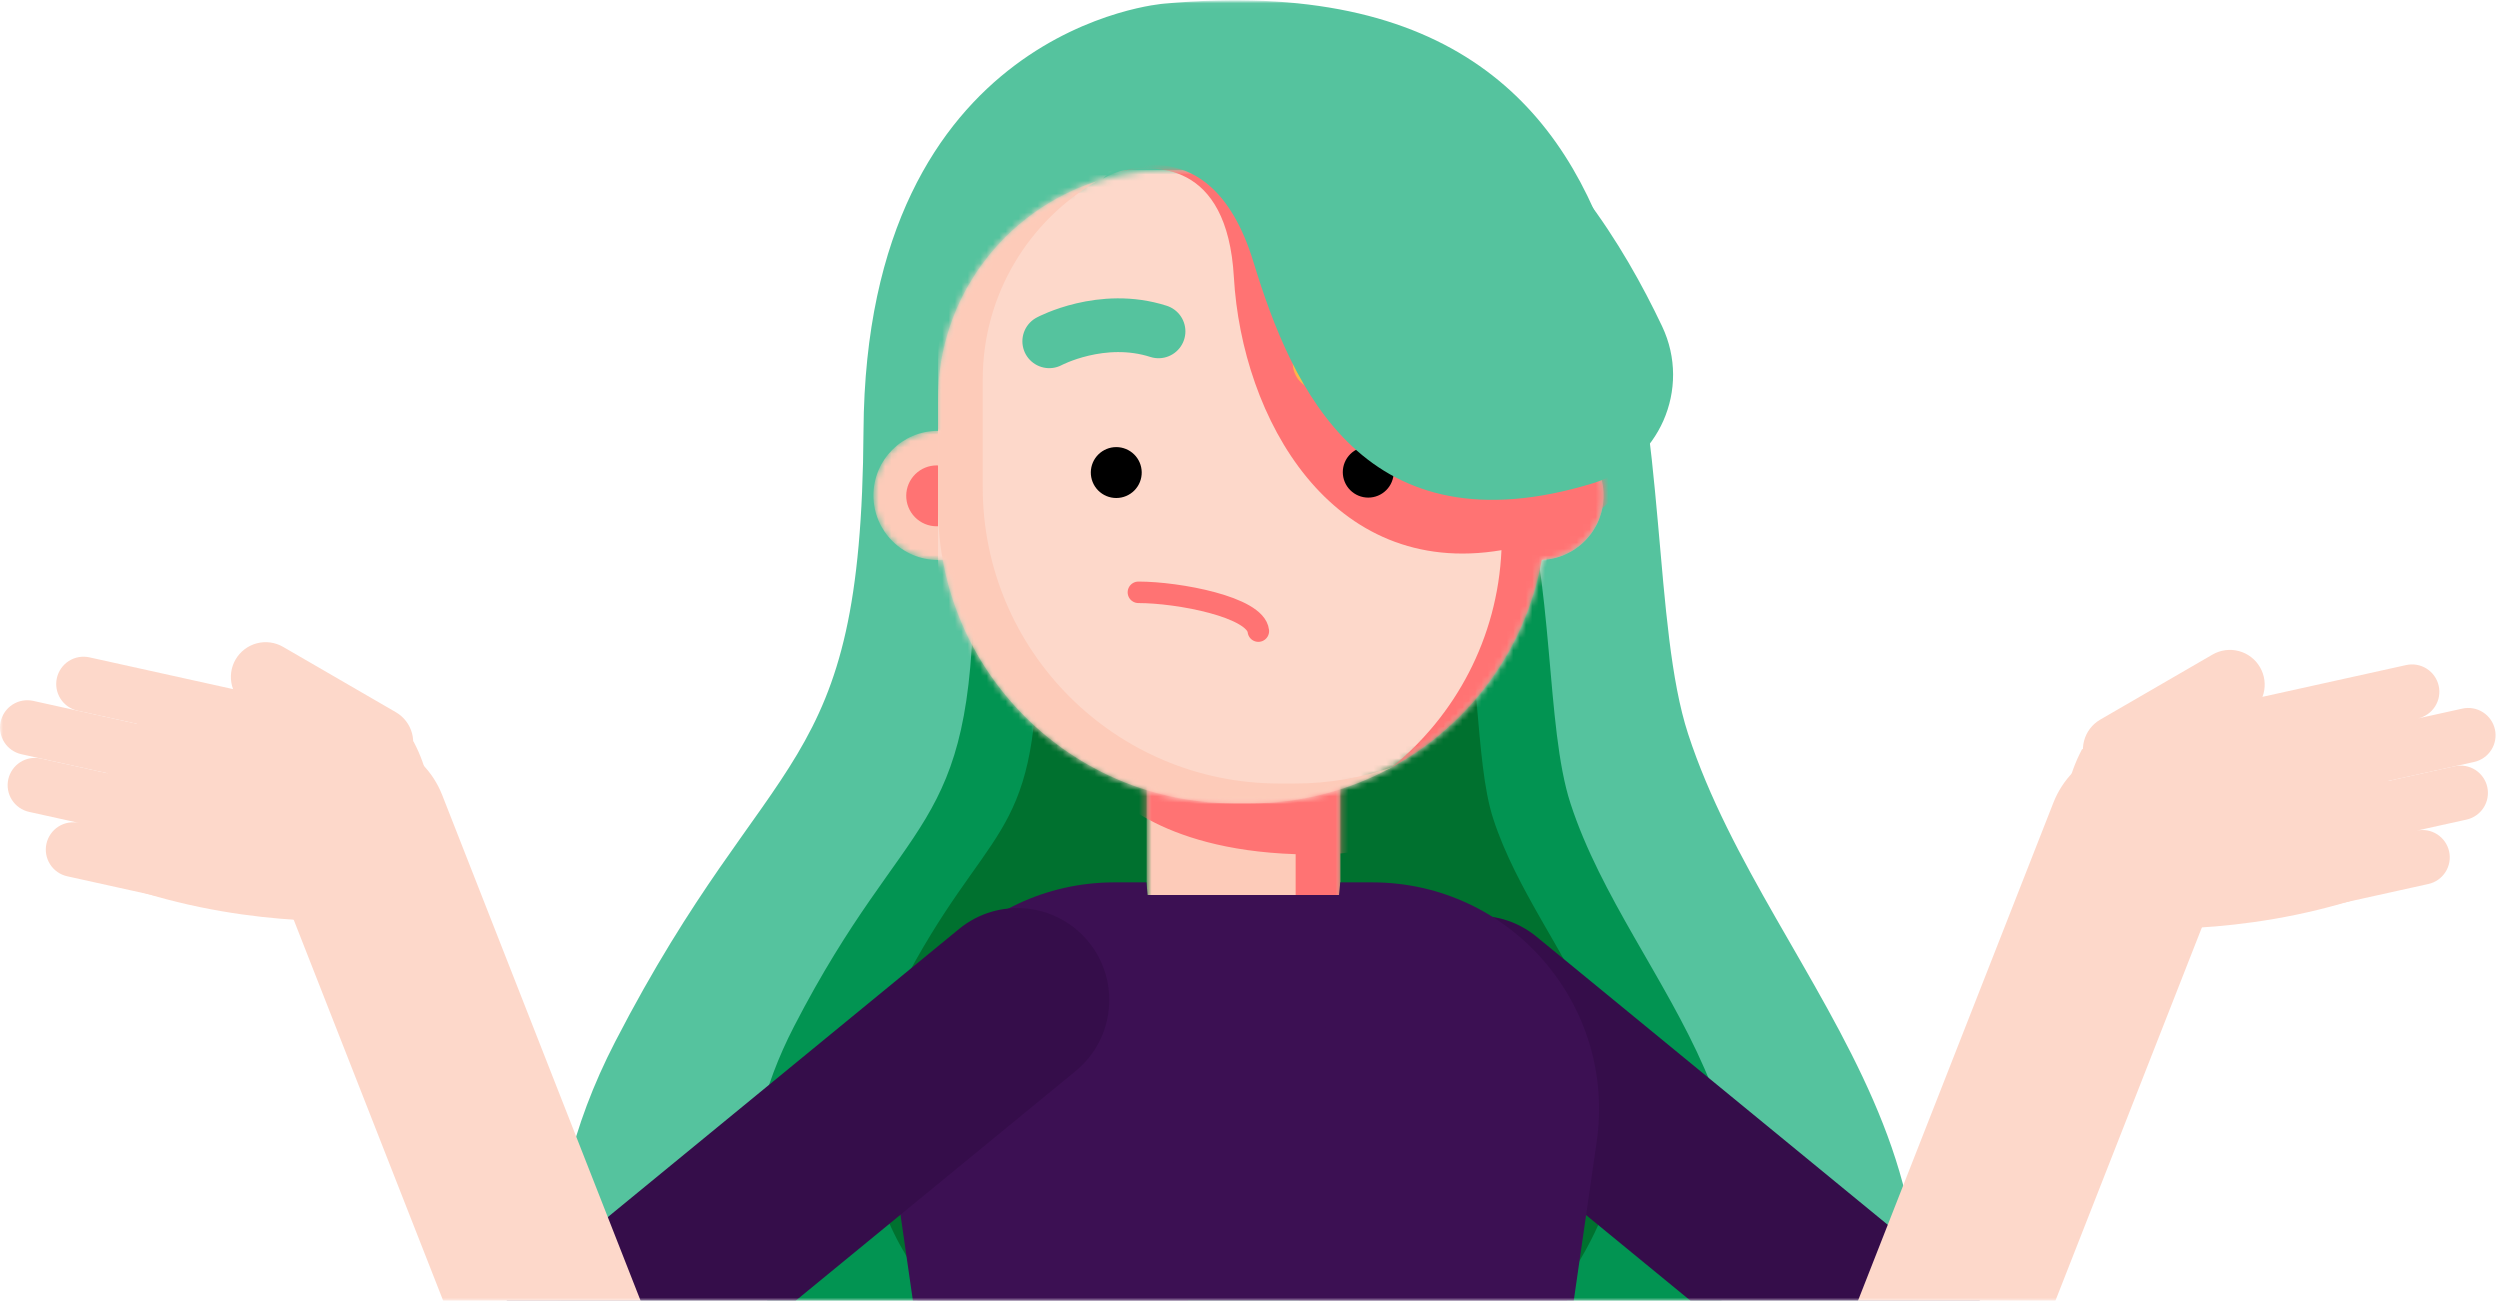 <svg width="394" height="205" viewBox="0 0 394 205" fill="none" xmlns="http://www.w3.org/2000/svg">
    <mask id="mask0_1_2" style="mask-type:alpha" maskUnits="userSpaceOnUse" x="0" y="0" width="394" height="205">
        <path d="M0 0H394V205H0V0Z" fill="white"/>
    </mask>
    <g mask="url(#mask0_1_2)">
        <mask id="mask1_1_2" style="mask-type:alpha" maskUnits="userSpaceOnUse" x="87" y="0" width="216" height="287">
            <path d="M87.411 0.045H302.233V286.171H87.41L87.411 0.045Z" fill="white"/>
        </mask>
        <g mask="url(#mask1_1_2)">
            <path fill-rule="evenodd" clip-rule="evenodd"
                  d="M136.088 67.9C135.748 123.202 121.605 116.437 96.945 164.19C68.953 218.397 109.705 260.454 128.259 269.875C178.362 295.318 259.435 294.725 291.092 240.91C322.406 187.676 279.124 155.839 266.041 115.654C255.08 81.992 274.26 -7.646 183.45 0.574C183.45 0.574 136.479 4.098 136.088 67.9V67.9Z"
                  fill="#55C39E"/>
        </g>
        <path fill-rule="evenodd" clip-rule="evenodd"
              d="M187.745 43.356C187.745 43.356 153.753 45.905 153.47 92.078C153.224 132.098 142.99 127.203 125.143 161.761C104.886 200.989 134.378 231.425 147.804 238.243C184.062 256.656 242.734 256.228 265.644 217.282C288.306 178.757 256.983 155.717 247.514 126.636C239.584 102.275 253.464 37.406 187.746 43.356"
              fill="#029452"/>
        <path fill-rule="evenodd" clip-rule="evenodd"
              d="M189.69 65.445C189.69 65.445 163.73 67.392 163.514 102.654C163.326 133.219 155.509 129.48 141.88 155.873C126.41 185.831 148.933 209.075 159.187 214.282C186.877 228.344 231.686 228.017 249.182 198.274C266.489 168.853 242.568 151.257 235.336 129.047C229.279 110.443 239.879 60.902 189.69 65.445"
              fill="#00712F"/>
        <mask id="mask2_1_2" style="mask-type:alpha" maskUnits="userSpaceOnUse" x="180" y="107" width="32" height="56">
            <path d="M180.71 122.308V146.968C180.71 155.399 187.545 162.233 195.976 162.233C204.406 162.233 211.241 155.399 211.241 146.968V122.308C211.241 113.877 204.406 107.043 195.976 107.043C187.545 107.043 180.71 113.877 180.71 122.308Z"
                  fill="white"/>
        </mask>
        <g mask="url(#mask2_1_2)">
            <path fill-rule="evenodd" clip-rule="evenodd"
                  d="M195.976 162.233C187.543 162.233 180.709 155.398 180.709 146.967V122.308C180.71 113.878 187.545 107.042 195.976 107.042C204.406 107.042 211.241 113.877 211.241 122.308V146.968C211.241 155.398 204.407 162.233 195.976 162.233"
                  fill="#FDCBB9"/>
        </g>
        <mask id="mask3_1_2" style="mask-type:alpha" maskUnits="userSpaceOnUse" x="180" y="107" width="32" height="56">
            <path d="M180.71 122.308V146.968C180.71 155.399 187.545 162.233 195.976 162.233C204.406 162.233 211.241 155.399 211.241 146.968V122.308C211.241 113.877 204.406 107.043 195.976 107.043C187.545 107.043 180.71 113.877 180.71 122.308Z"
                  fill="white"/>
        </mask>
        <g mask="url(#mask3_1_2)">
            <path fill-rule="evenodd" clip-rule="evenodd"
                  d="M204.666 104.23C204.666 104.23 178.636 87.89 174.722 124.388C174.722 124.388 182.055 133.889 204.195 134.62V146.967C204.195 154.185 199.185 160.229 192.452 161.82C193.583 162.087 194.762 162.233 195.975 162.233C204.406 162.233 211.241 155.398 211.241 146.967V134.51C233.485 132.313 204.666 104.23 204.666 104.23"
                  fill="#FF7373"/>
        </g>
        <path fill-rule="evenodd" clip-rule="evenodd"
              d="M314.542 225.734C309.47 231.918 300.344 232.819 294.159 227.746L223.776 170.011C217.592 164.938 216.691 155.811 221.764 149.628C226.837 143.444 235.962 142.543 242.147 147.616L312.53 205.351C318.714 210.424 319.615 219.55 314.542 225.734"
              fill="#350D4A"/>
        <path fill-rule="evenodd" clip-rule="evenodd"
              d="M342.384 118.318C334.938 115.398 326.534 119.065 323.612 126.51L290.362 211.255C287.442 218.701 291.109 227.106 298.554 230.027C306 232.948 314.405 229.28 317.326 221.835L350.576 137.09C353.497 129.644 349.83 121.24 342.384 118.318"
              fill="#FDD8CA"/>
        <path fill-rule="evenodd" clip-rule="evenodd"
              d="M328.119 118.096C328.119 118.096 351.669 108.999 362.68 109.481C373.693 109.963 385.718 136.958 372.627 141.291C352.876 147.828 335.125 146.201 335.125 146.201C335.125 146.201 319.373 134.799 328.119 118.096"
              fill="#FDD8CA"/>
        <path fill-rule="evenodd" clip-rule="evenodd"
              d="M356.178 105.156C355.817 104.533 355.337 103.988 354.766 103.551C354.194 103.113 353.542 102.793 352.846 102.608C352.151 102.423 351.426 102.376 350.713 102.471C349.999 102.567 349.312 102.801 348.689 103.162L330.956 113.436C329.713 114.172 328.81 115.369 328.445 116.766C328.08 118.164 328.281 119.649 329.005 120.899C329.729 122.149 330.918 123.063 332.312 123.441C333.706 123.819 335.193 123.632 336.45 122.919L354.183 112.645C354.806 112.284 355.351 111.804 355.789 111.233C356.226 110.661 356.546 110.009 356.732 109.314C356.917 108.618 356.963 107.893 356.868 107.18C356.773 106.466 356.539 105.779 356.178 105.156"
              fill="#FDD8CA"/>
        <path fill-rule="evenodd" clip-rule="evenodd"
              d="M384.341 108.09C384.219 107.538 383.99 107.015 383.665 106.552C383.341 106.088 382.929 105.693 382.453 105.389C381.976 105.085 381.444 104.878 380.887 104.779C380.33 104.681 379.759 104.693 379.207 104.815L356.121 109.919C355.569 110.041 355.046 110.271 354.583 110.595C354.12 110.919 353.725 111.331 353.421 111.808C353.116 112.285 352.909 112.817 352.811 113.373C352.713 113.93 352.725 114.501 352.847 115.053C352.969 115.605 353.199 116.128 353.523 116.591C353.847 117.054 354.259 117.449 354.736 117.754C355.213 118.058 355.745 118.265 356.301 118.363C356.858 118.461 357.429 118.449 357.981 118.327L381.067 113.223C381.619 113.101 382.142 112.871 382.605 112.547C383.069 112.223 383.463 111.811 383.768 111.334C384.072 110.857 384.279 110.325 384.377 109.769C384.475 109.212 384.463 108.641 384.341 108.089V108.09ZM393.2 114.95C392.953 113.835 392.274 112.864 391.311 112.25C390.348 111.636 389.181 111.429 388.066 111.676L364.98 116.78C363.879 117.04 362.925 117.723 362.324 118.681C361.723 119.639 361.523 120.796 361.767 121.9C362.011 123.004 362.68 123.968 363.629 124.583C364.578 125.199 365.731 125.416 366.839 125.188L389.925 120.084C391.04 119.837 392.011 119.158 392.625 118.195C393.24 117.232 393.446 116.065 393.2 114.95"
              fill="#FDD8CA"/>
        <path fill-rule="evenodd" clip-rule="evenodd"
              d="M391.996 124.035C391.874 123.483 391.644 122.96 391.32 122.497C390.996 122.034 390.584 121.639 390.108 121.335C389.631 121.031 389.099 120.824 388.542 120.725C387.986 120.627 387.415 120.639 386.863 120.761L363.776 125.866C362.674 126.125 361.718 126.808 361.115 127.766C360.512 128.725 360.312 129.882 360.556 130.988C360.801 132.094 361.471 133.058 362.422 133.673C363.373 134.288 364.527 134.504 365.636 134.274L388.722 129.169C389.837 128.922 390.808 128.243 391.422 127.28C392.036 126.317 392.243 125.15 391.996 124.035V124.035ZM385.982 134.185C385.86 133.633 385.63 133.11 385.306 132.647C384.982 132.183 384.57 131.789 384.093 131.484C383.616 131.18 383.084 130.973 382.528 130.875C381.971 130.777 381.4 130.789 380.848 130.911L357.762 136.015C356.66 136.274 355.704 136.957 355.101 137.915C354.498 138.874 354.298 140.031 354.542 141.137C354.787 142.243 355.457 143.207 356.408 143.822C357.359 144.437 358.513 144.653 359.622 144.423L382.708 139.319C383.26 139.197 383.783 138.967 384.246 138.643C384.71 138.319 385.104 137.907 385.409 137.43C385.713 136.953 385.92 136.421 386.018 135.865C386.116 135.308 386.104 134.737 385.982 134.185Z"
              fill="#FDD8CA"/>
        <path fill-rule="evenodd" clip-rule="evenodd"
              d="M202.66 270.615H188.9C169.213 270.615 152.471 256.25 149.48 236.792L141.042 181.922C137.739 160.432 154.365 141.053 176.107 141.053H215.452C237.194 141.053 253.822 160.433 250.517 181.921L242.079 236.792C239.089 256.25 222.346 270.615 202.659 270.615"
              fill="#3C1053"/>
        <path fill-rule="evenodd" clip-rule="evenodd"
              d="M180.67 139.053L189.058 224.247V285.042C189.058 286.739 188.384 288.367 187.183 289.567C185.983 290.768 184.355 291.442 182.658 291.442H145.802C141.642 291.442 138.588 287.533 139.592 283.496L149.476 243.809L140.256 179.929C137.149 158.386 153.844 139.085 175.61 139.059L180.67 139.053V139.053ZM211.226 139.053L202.838 224.247V285.042C202.838 286.739 203.512 288.367 204.713 289.567C205.913 290.768 207.541 291.442 209.238 291.442H246.095C250.255 291.442 253.309 287.533 252.305 283.496L242.421 243.809L251.639 179.929C254.749 158.386 238.053 139.085 216.287 139.059L211.227 139.053H211.226Z"
              fill="#3C1053"/>
        <mask id="mask4_1_2" style="mask-type:alpha" maskUnits="userSpaceOnUse" x="137" y="26" width="116" height="101">
            <path d="M183.978 26.8C164.014 26.8 147.83 42.984 147.83 62.948V67.9C142.209 67.9 137.653 72.456 137.653 78.077C137.653 83.698 142.209 88.254 147.83 88.254C148.08 88.254 148.325 88.242 148.571 88.224C152.498 110.052 171.588 126.614 194.547 126.614H197.013C219.965 126.614 239.05 110.061 242.985 88.243C248.405 88.018 252.732 83.554 252.732 78.077C252.732 72.853 248.796 68.551 243.729 67.969V62.948C243.729 42.984 227.545 26.8 207.58 26.8"
                  fill="white"/>
        </mask>
        <g mask="url(#mask4_1_2)">
            <path fill-rule="evenodd" clip-rule="evenodd"
                  d="M252.732 78.077C252.732 83.697 248.175 88.254 242.555 88.254C236.934 88.254 232.378 83.698 232.378 78.077C232.378 72.456 236.934 67.9 242.555 67.9C248.175 67.9 252.732 72.456 252.732 78.077Z"
                  fill="#FDD8CA"/>
        </g>
        <mask id="mask5_1_2" style="mask-type:alpha" maskUnits="userSpaceOnUse" x="137" y="26" width="116" height="101">
            <path d="M183.978 26.8C164.014 26.8 147.83 42.984 147.83 62.948V67.9C142.209 67.9 137.653 72.456 137.653 78.077C137.653 83.698 142.209 88.254 147.83 88.254C148.08 88.254 148.325 88.242 148.571 88.224C152.498 110.052 171.588 126.614 194.547 126.614H197.013C219.965 126.614 239.05 110.061 242.985 88.243C248.405 88.018 252.732 83.554 252.732 78.077C252.732 72.853 248.796 68.551 243.729 67.969V62.948C243.729 42.984 227.545 26.8 207.58 26.8"
                  fill="white"/>
        </mask>
        <g mask="url(#mask5_1_2)">
            <path fill-rule="evenodd" clip-rule="evenodd"
                  d="M158.007 78.077C158.007 83.697 153.45 88.254 147.83 88.254C142.21 88.254 137.653 83.698 137.653 78.077C137.653 72.456 142.21 67.9 147.83 67.9C153.45 67.9 158.007 72.456 158.007 78.077"
                  fill="#FDCBB9"/>
        </g>
        <mask id="mask6_1_2" style="mask-type:alpha" maskUnits="userSpaceOnUse" x="137" y="26" width="116" height="101">
            <path d="M183.978 26.8C164.014 26.8 147.83 42.984 147.83 62.948V67.9C142.209 67.9 137.653 72.456 137.653 78.077C137.653 83.698 142.209 88.254 147.83 88.254C148.08 88.254 148.325 88.242 148.571 88.224C152.498 110.052 171.588 126.614 194.547 126.614H197.013C219.965 126.614 239.05 110.061 242.985 88.243C248.405 88.018 252.732 83.554 252.732 78.077C252.732 72.853 248.796 68.551 243.729 67.969V62.948C243.729 42.984 227.545 26.8 207.58 26.8"
                  fill="white"/>
        </mask>
        <g mask="url(#mask6_1_2)">
            <path fill-rule="evenodd" clip-rule="evenodd"
                  d="M152.416 78.077C152.425 78.713 152.308 79.344 152.071 79.934C151.834 80.524 151.482 81.061 151.036 81.514C150.589 81.967 150.057 82.327 149.471 82.572C148.884 82.818 148.254 82.944 147.618 82.944C146.983 82.944 146.353 82.818 145.766 82.572C145.18 82.327 144.648 81.967 144.201 81.514C143.755 81.061 143.403 80.524 143.166 79.934C142.929 79.344 142.812 78.713 142.821 78.077C142.839 76.817 143.353 75.614 144.25 74.729C145.148 73.844 146.358 73.348 147.618 73.348C148.879 73.348 150.089 73.844 150.987 74.729C151.884 75.614 152.398 76.817 152.416 78.077"
                  fill="#FF7373"/>
        </g>
        <mask id="mask7_1_2" style="mask-type:alpha" maskUnits="userSpaceOnUse" x="137" y="26" width="116" height="101">
            <path d="M183.978 26.8C164.014 26.8 147.83 42.984 147.83 62.948V67.9C142.209 67.9 137.653 72.456 137.653 78.077C137.653 83.698 142.209 88.254 147.83 88.254C148.08 88.254 148.325 88.242 148.571 88.224C152.498 110.052 171.588 126.614 194.547 126.614H197.013C219.965 126.614 239.05 110.061 242.985 88.243C248.405 88.018 252.732 83.554 252.732 78.077C252.732 72.853 248.796 68.551 243.729 67.969V62.948C243.729 42.984 227.545 26.8 207.58 26.8"
                  fill="white"/>
        </mask>
        <g mask="url(#mask7_1_2)">
            <path fill-rule="evenodd" clip-rule="evenodd"
                  d="M248.577 78.077C248.577 79.35 248.071 80.57 247.172 81.47C246.272 82.37 245.052 82.875 243.779 82.875C242.506 82.875 241.286 82.37 240.386 81.47C239.486 80.57 238.981 79.35 238.981 78.077C238.981 76.805 239.486 75.584 240.386 74.684C241.286 73.784 242.506 73.279 243.779 73.279C245.052 73.279 246.272 73.784 247.172 74.684C248.071 75.584 248.577 76.805 248.577 78.077"
                  fill="#FF7373"/>
        </g>
        <mask id="mask8_1_2" style="mask-type:alpha" maskUnits="userSpaceOnUse" x="137" y="26" width="116" height="101">
            <path d="M183.978 26.8C164.014 26.8 147.83 42.984 147.83 62.948V67.9C142.209 67.9 137.653 72.456 137.653 78.077C137.653 83.698 142.209 88.254 147.83 88.254C148.08 88.254 148.325 88.242 148.571 88.224C152.498 110.052 171.588 126.614 194.547 126.614H197.013C219.965 126.614 239.05 110.061 242.985 88.243C248.405 88.018 252.732 83.554 252.732 78.077C252.732 72.853 248.796 68.551 243.729 67.969V62.948C243.729 42.984 227.545 26.8 207.58 26.8"
                  fill="white"/>
        </mask>
        <g mask="url(#mask8_1_2)">
            <path fill-rule="evenodd" clip-rule="evenodd"
                  d="M204.88 126.614H186.679C165.224 126.614 147.831 109.221 147.831 87.766V56.86C147.83 40.259 161.289 26.8 177.89 26.8H213.67C230.27 26.8 243.729 40.258 243.729 56.86V87.765C243.729 109.22 226.337 126.613 204.881 126.613"
                  fill="#FDD8CA"/>
        </g>
        <mask id="mask9_1_2" style="mask-type:alpha" maskUnits="userSpaceOnUse" x="137" y="26" width="116" height="101">
            <path d="M183.978 26.8C164.014 26.8 147.83 42.984 147.83 62.948V67.9C142.209 67.9 137.653 72.456 137.653 78.077C137.653 83.698 142.209 88.254 147.83 88.254C148.08 88.254 148.325 88.242 148.571 88.224C152.498 110.052 171.588 126.614 194.547 126.614H197.013C219.965 126.614 239.05 110.061 242.985 88.243C248.405 88.018 252.732 83.554 252.732 78.077C252.732 72.853 248.796 68.551 243.729 67.969V62.948C243.729 42.984 227.545 26.8 207.58 26.8"
                  fill="white"/>
        </mask>
        <g mask="url(#mask9_1_2)">
            <path fill-rule="evenodd" clip-rule="evenodd"
                  d="M176.382 27.117C174.731 27.513 173.664 27.974 173.664 27.974C174.58 27.676 175.484 27.392 176.382 27.117"
                  fill="#FF7373"/>
        </g>
        <mask id="mask10_1_2" style="mask-type:alpha" maskUnits="userSpaceOnUse" x="137" y="26" width="116"
              height="101">
            <path d="M183.978 26.8C164.014 26.8 147.83 42.984 147.83 62.948V67.9C142.209 67.9 137.653 72.456 137.653 78.077C137.653 83.698 142.209 88.254 147.83 88.254C148.08 88.254 148.325 88.242 148.571 88.224C152.498 110.052 171.588 126.614 194.547 126.614H197.013C219.965 126.614 239.05 110.061 242.985 88.243C248.405 88.018 252.732 83.554 252.732 78.077C252.732 72.853 248.796 68.551 243.729 67.969V62.948C243.729 42.984 227.545 26.8 207.58 26.8"
                  fill="white"/>
        </mask>
        <g mask="url(#mask10_1_2)">
            <path fill-rule="evenodd" clip-rule="evenodd"
                  d="M247.643 31.889C247.643 31.889 225.402 12.094 176.382 27.118C181.775 25.824 193.405 25.225 194.459 43.68C195.725 65.827 209.737 91.258 236.631 86.709C236.014 100.554 229.373 112.831 219.262 120.981C231.495 114.343 240.431 102.403 242.985 88.241C247.727 88.045 251.63 84.605 252.535 80.081C269.924 65.003 247.643 31.888 247.643 31.888"
                  fill="#FF7373"/>
        </g>
        <mask id="mask11_1_2" style="mask-type:alpha" maskUnits="userSpaceOnUse" x="137" y="26" width="116"
              height="101">
            <path d="M183.978 26.8C164.014 26.8 147.83 42.984 147.83 62.948V67.9C142.209 67.9 137.653 72.456 137.653 78.077C137.653 83.698 142.209 88.254 147.83 88.254C148.08 88.254 148.325 88.242 148.571 88.224C152.498 110.052 171.588 126.614 194.547 126.614H197.013C219.965 126.614 239.05 110.061 242.985 88.243C248.405 88.018 252.732 83.554 252.732 78.077C252.732 72.853 248.796 68.551 243.729 67.969V62.948C243.729 42.984 227.545 26.8 207.58 26.8"
                  fill="white"/>
        </mask>
        <g mask="url(#mask11_1_2)">
            <path fill-rule="evenodd" clip-rule="evenodd"
                  d="M204.059 123.482H201.592C175.791 123.482 154.876 102.566 154.876 76.766V59.816C154.876 46.452 162.129 34.783 172.912 28.528C158.362 33.202 147.83 46.844 147.83 62.948V79.898C147.83 105.698 168.746 126.613 194.546 126.613H197.013C204.85 126.625 212.562 124.656 219.434 120.889C214.491 122.61 209.293 123.487 204.059 123.482"
                  fill="#FDCBB9"/>
        </g>
        <mask id="mask12_1_2" style="mask-type:alpha" maskUnits="userSpaceOnUse" x="137" y="26" width="116"
              height="101">
            <path d="M183.978 26.8C164.014 26.8 147.83 42.984 147.83 62.948V67.9C142.209 67.9 137.653 72.456 137.653 78.077C137.653 83.698 142.209 88.254 147.83 88.254C148.08 88.254 148.325 88.242 148.571 88.224C152.498 110.052 171.588 126.614 194.547 126.614H197.013C219.965 126.614 239.05 110.061 242.985 88.243C248.405 88.018 252.732 83.554 252.732 78.077C252.732 72.853 248.796 68.551 243.729 67.969V62.948C243.729 42.984 227.545 26.8 207.58 26.8"
                  fill="white"/>
        </mask>
        <g mask="url(#mask12_1_2)">
            <path fill-rule="evenodd" clip-rule="evenodd"
                  d="M179.935 74.411C179.943 74.943 179.846 75.472 179.648 75.966C179.45 76.46 179.156 76.909 178.783 77.289C178.409 77.668 177.964 77.969 177.473 78.175C176.983 78.38 176.456 78.486 175.924 78.486C175.391 78.486 174.864 78.38 174.374 78.175C173.883 77.969 173.438 77.668 173.064 77.289C172.691 76.909 172.397 76.46 172.199 75.966C172.001 75.472 171.904 74.943 171.912 74.411C171.929 73.358 172.359 72.354 173.109 71.615C173.86 70.876 174.87 70.462 175.924 70.462C176.977 70.462 177.987 70.876 178.738 71.615C179.488 72.354 179.918 73.358 179.935 74.411"
                  fill="black"/>
        </g>
        <mask id="mask13_1_2" style="mask-type:alpha" maskUnits="userSpaceOnUse" x="137" y="26" width="116"
              height="101">
            <path d="M183.978 26.8C164.014 26.8 147.83 42.984 147.83 62.948V67.9C142.209 67.9 137.653 72.456 137.653 78.077C137.653 83.698 142.209 88.254 147.83 88.254C148.08 88.254 148.325 88.242 148.571 88.224C152.498 110.052 171.588 126.614 194.547 126.614H197.013C219.965 126.614 239.05 110.061 242.985 88.243C248.405 88.018 252.732 83.554 252.732 78.077C252.732 72.853 248.796 68.551 243.729 67.969V62.948C243.729 42.984 227.545 26.8 207.58 26.8"
                  fill="white"/>
        </mask>
        <g mask="url(#mask13_1_2)">
            <path fill-rule="evenodd" clip-rule="evenodd"
                  d="M219.648 74.411C219.648 75.475 219.225 76.496 218.473 77.248C217.721 78 216.7 78.423 215.636 78.423C214.572 78.423 213.551 78 212.799 77.248C212.047 76.496 211.624 75.475 211.624 74.411C211.624 73.347 212.047 72.326 212.799 71.574C213.551 70.822 214.572 70.399 215.636 70.399C216.7 70.399 217.721 70.822 218.473 71.574C219.225 72.326 219.648 73.347 219.648 74.411Z"
                  fill="black"/>
        </g>
        <mask id="mask14_1_2" style="mask-type:alpha" maskUnits="userSpaceOnUse" x="137" y="26" width="116"
              height="101">
            <path d="M183.978 26.8C164.014 26.8 147.83 42.984 147.83 62.948V67.9C142.209 67.9 137.653 72.456 137.653 78.077C137.653 83.698 142.209 88.254 147.83 88.254C148.08 88.254 148.325 88.242 148.571 88.224C152.498 110.052 171.588 126.614 194.547 126.614H197.013C219.965 126.614 239.05 110.061 242.985 88.243C248.405 88.018 252.732 83.554 252.732 78.077C252.732 72.853 248.796 68.551 243.729 67.969V62.948C243.729 42.984 227.545 26.8 207.58 26.8"
                  fill="white"/>
        </mask>
        <g mask="url(#mask14_1_2)">
            <path d="M165.362 53.787C165.362 53.787 173.647 49.351 182.585 52.222" stroke="#55C39E" stroke-width="8.469"
                  stroke-linecap="round"/>
        </g>
        <mask id="mask15_1_2" style="mask-type:alpha" maskUnits="userSpaceOnUse" x="137" y="26" width="116"
              height="101">
            <path d="M183.978 26.8C164.014 26.8 147.83 42.984 147.83 62.948V67.9C142.209 67.9 137.653 72.456 137.653 78.077C137.653 83.698 142.209 88.254 147.83 88.254C148.08 88.254 148.325 88.242 148.571 88.224C152.498 110.052 171.588 126.614 194.547 126.614H197.013C219.965 126.614 239.05 110.061 242.985 88.243C248.405 88.018 252.732 83.554 252.732 78.077C252.732 72.853 248.796 68.551 243.729 67.969V62.948C243.729 42.984 227.545 26.8 207.58 26.8"
                  fill="white"/>
        </mask>
        <g mask="url(#mask15_1_2)">
            <path d="M225.197 58.787C225.197 58.787 216.912 54.351 207.974 57.222" stroke="#FFB549" stroke-width="8.469"
                  stroke-linecap="round"/>
        </g>
        <path fill-rule="evenodd" clip-rule="evenodd"
              d="M173.793 28.159C173.793 28.159 190.496 18.189 197.541 41.283C203.671 61.38 215.139 87.108 251.028 76.167C261.458 72.987 266.62 61.277 261.948 51.426C249.846 25.909 221.337 -14.508 173.793 28.159"
              fill="#55C39E"/>
        <path fill-rule="evenodd" clip-rule="evenodd"
              d="M78.76 224.517C83.832 230.701 92.957 231.602 99.142 226.529L169.525 168.794C175.709 163.721 176.61 154.595 171.537 148.411C166.465 142.227 157.339 141.326 151.155 146.399L80.771 204.134C74.587 209.207 73.686 218.333 78.759 224.517"
              fill="#350D4A"/>
        <path fill-rule="evenodd" clip-rule="evenodd"
              d="M50.918 117.102C58.364 114.18 66.768 117.847 69.688 125.293L102.938 210.038C105.861 217.484 102.193 225.889 94.748 228.81H94.747C87.301 231.732 78.897 228.064 75.976 220.619L42.726 135.874C39.804 128.427 43.472 120.022 50.918 117.102Z"
              fill="#FDD8CA"/>
        <path fill-rule="evenodd" clip-rule="evenodd"
              d="M65.183 116.879C65.183 116.879 41.633 107.781 30.621 108.264C19.61 108.746 7.584 135.741 20.676 140.074C40.426 146.61 58.178 144.984 58.178 144.984C58.178 144.984 73.93 133.581 65.183 116.879Z"
              fill="#FDD8CA"/>
        <path fill-rule="evenodd" clip-rule="evenodd"
              d="M37.124 103.94C37.485 103.317 37.965 102.771 38.536 102.334C39.108 101.897 39.76 101.576 40.455 101.391C41.151 101.206 41.876 101.159 42.589 101.254C43.303 101.349 43.99 101.584 44.613 101.945L62.345 112.219C62.975 112.576 63.527 113.054 63.971 113.626C64.415 114.198 64.741 114.852 64.931 115.551C65.12 116.25 65.169 116.979 65.076 117.697C64.982 118.415 64.746 119.107 64.384 119.733C64.021 120.359 63.537 120.908 62.961 121.346C62.385 121.785 61.728 122.105 61.028 122.288C60.327 122.471 59.598 122.513 58.881 122.413C58.164 122.312 57.474 122.071 56.851 121.702L39.118 111.428C38.495 111.067 37.95 110.587 37.513 110.016C37.075 109.444 36.755 108.792 36.57 108.096C36.385 107.401 36.339 106.676 36.434 105.963C36.529 105.249 36.763 104.562 37.124 103.939"
              fill="#FDD8CA"/>
        <path fill-rule="evenodd" clip-rule="evenodd"
              d="M8.96 106.873C9.082 106.321 9.311 105.798 9.636 105.335C9.96 104.871 10.372 104.476 10.848 104.172C11.325 103.868 11.857 103.66 12.414 103.562C12.971 103.464 13.542 103.476 14.094 103.598L37.18 108.703C37.732 108.825 38.255 109.055 38.718 109.379C39.181 109.703 39.576 110.115 39.88 110.591C40.184 111.068 40.391 111.6 40.49 112.157C40.588 112.713 40.576 113.284 40.454 113.836C40.332 114.388 40.102 114.911 39.778 115.374C39.454 115.837 39.042 116.232 38.566 116.536C38.089 116.84 37.557 117.047 37 117.146C36.444 117.244 35.873 117.232 35.321 117.11L12.234 112.007C11.119 111.76 10.148 111.08 9.534 110.117C8.92 109.154 8.713 107.987 8.96 106.872"
              fill="#FDD8CA"/>
        <path fill-rule="evenodd" clip-rule="evenodd"
              d="M0.102 113.733C0.349 112.618 1.028 111.647 1.991 111.033C2.954 110.418 4.121 110.212 5.236 110.458L28.322 115.563C28.874 115.685 29.397 115.915 29.86 116.239C30.323 116.563 30.718 116.975 31.022 117.452C31.326 117.928 31.534 118.46 31.632 119.017C31.731 119.574 31.719 120.144 31.596 120.696C31.474 121.249 31.245 121.771 30.921 122.235C30.597 122.698 30.185 123.093 29.708 123.397C29.231 123.701 28.699 123.908 28.143 124.007C27.586 124.105 27.015 124.093 26.463 123.971L3.376 118.867C2.261 118.62 1.29 117.94 0.676 116.978C0.062 116.015 -0.144 114.848 0.102 113.733"
              fill="#FDD8CA"/>
        <path fill-rule="evenodd" clip-rule="evenodd"
              d="M1.305 122.818C1.427 122.266 1.657 121.743 1.981 121.28C2.305 120.816 2.717 120.422 3.194 120.117C3.671 119.813 4.203 119.606 4.759 119.508C5.316 119.41 5.887 119.422 6.439 119.544L29.525 124.648C30.615 124.919 31.555 125.605 32.147 126.559C32.738 127.514 32.934 128.661 32.691 129.758C32.449 130.854 31.788 131.812 30.849 132.428C29.91 133.044 28.768 133.27 27.666 133.056L4.58 127.952C4.028 127.83 3.505 127.6 3.042 127.276C2.578 126.952 2.183 126.54 1.879 126.063C1.575 125.587 1.368 125.055 1.269 124.498C1.171 123.941 1.183 123.37 1.305 122.818V122.818ZM7.32 132.968C7.442 132.416 7.672 131.893 7.996 131.43C8.32 130.966 8.732 130.572 9.209 130.267C9.686 129.963 10.217 129.756 10.774 129.658C11.331 129.56 11.902 129.572 12.454 129.694L35.54 134.798C36.092 134.92 36.615 135.15 37.078 135.474C37.541 135.798 37.936 136.21 38.24 136.687C38.544 137.164 38.752 137.696 38.85 138.252C38.948 138.809 38.936 139.38 38.814 139.932C38.692 140.484 38.462 141.007 38.138 141.47C37.814 141.933 37.402 142.328 36.925 142.632C36.448 142.936 35.916 143.143 35.36 143.242C34.803 143.34 34.232 143.328 33.68 143.206L10.594 138.102C9.479 137.855 8.508 137.176 7.894 136.213C7.28 135.25 7.073 134.083 7.32 132.968"
              fill="#FDD8CA"/>
        <path d="M198.316 99.462C197.907 95.661 185.713 93.349 179.412 93.349" stroke="#FF7373" stroke-width="3.388"
              stroke-linecap="round"/>
    </g>
</svg>
